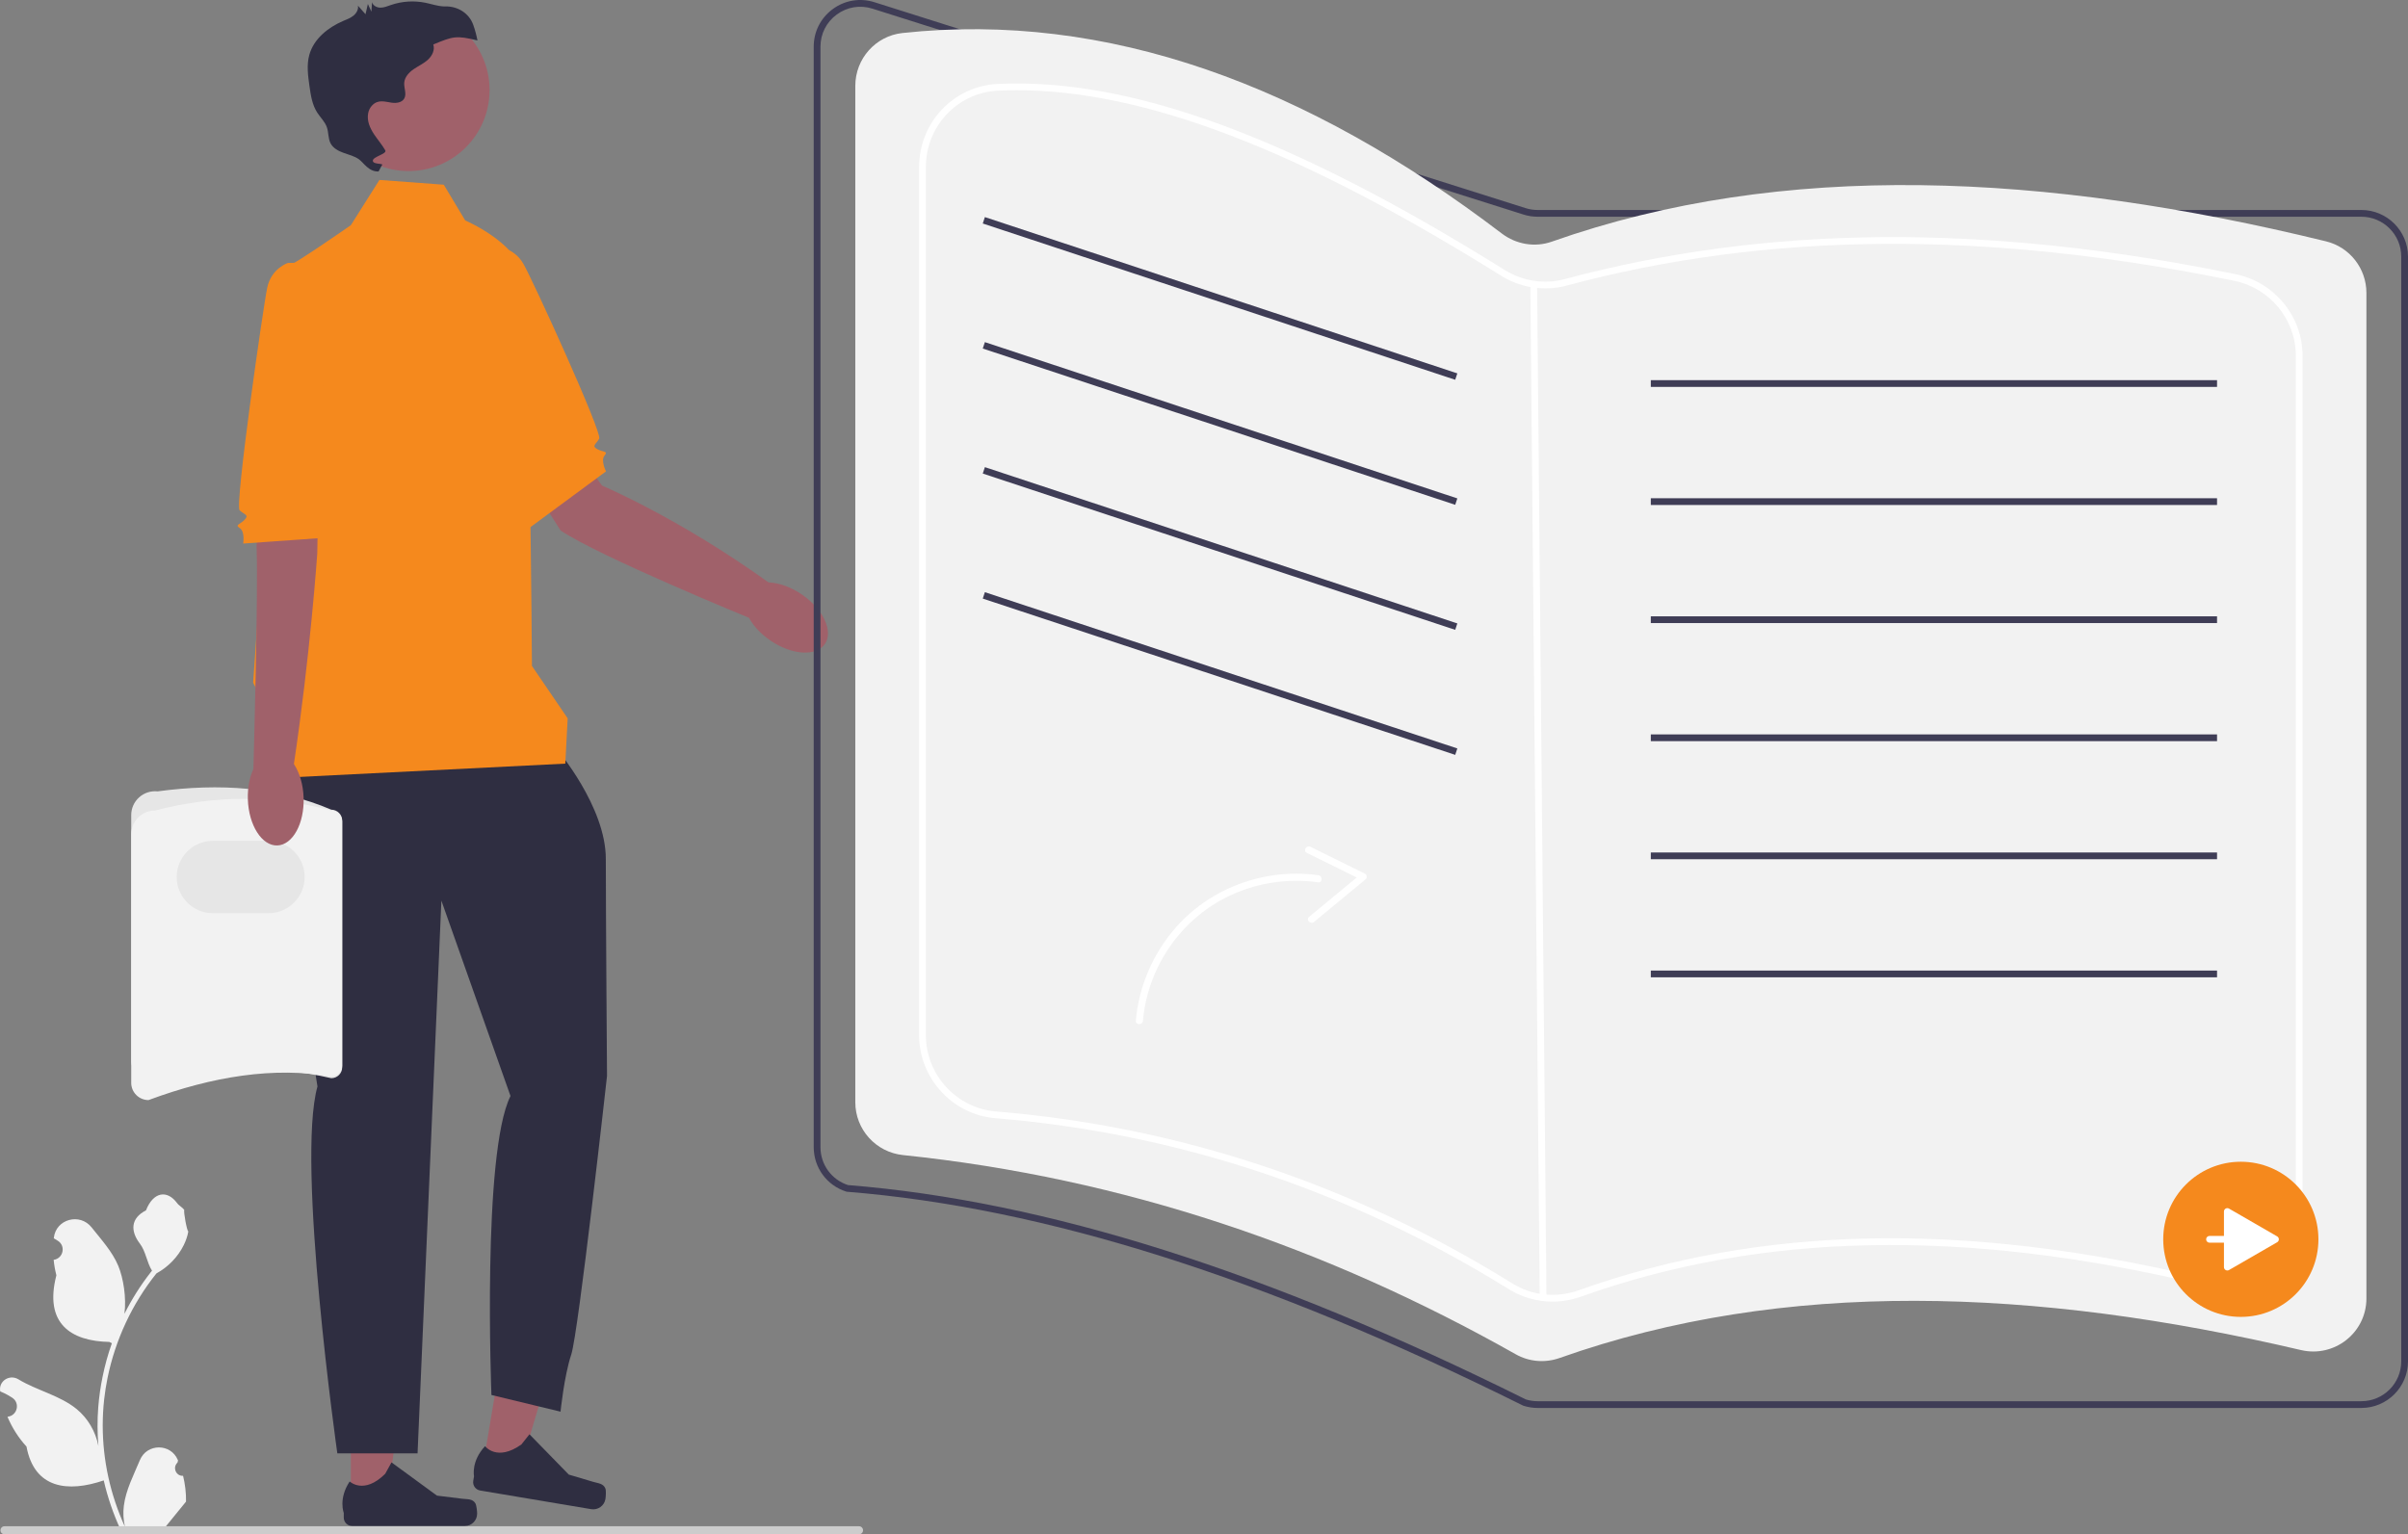 <svg xmlns="http://www.w3.org/2000/svg" width="713.742" height="454.878" viewBox="0 0 713.742 454.878" xmlns:xlink="http://www.w3.org/1999/xlink"><rect x="0" y="0" width="713.742" height="454.878" fill="#808080" stroke="none"/><path d="M151.455,107.121l26.994,36.849s23.015,9.678,49.913,29.109l-6.439,10.051s-44.397-18.18-55.759-25.861l-20.747-32.525,6.038-17.623Z" fill="#a0616a"/><ellipse cx="233.007" cy="183.071" rx="8.267" ry="13.924" transform="translate(-49.606 272.163) rotate(-55.653)" fill="#a0616a"/><path d="M138.261,75.664l8.834-2.506s5.142,.01,8.043,5.061c2.901,5.051,23.441,50.085,22.468,51.829-.974,1.745-2.333,2.13-.588,3.104,1.745,.974,3.342,.48,2.153,1.939s.454,4.664,.454,4.664l-22.66,16.719-18.703-80.809Z" fill="#f5891d"/><polygon points="103.988 445.968 114.765 445.967 119.892 404.397 103.986 404.398 103.988 445.968" fill="#a0616a"/><path d="M140.912,445.724h0c.336,.565,.513,2.389,.513,3.046h0c0,2.02-1.638,3.658-3.658,3.658h-33.376c-1.378,0-2.495-1.117-2.495-2.495v-1.39s-1.651-4.176,1.748-9.324c0,0,4.225,4.031,10.538-2.282l1.862-3.373,13.476,9.855,7.469,.919c1.634,.201,3.083-.031,3.924,1.385Z" fill="#2f2e41"/><polygon points="142.995 435.466 153.623 437.25 165.566 397.104 149.88 394.47 142.995 435.466" fill="#a0616a"/><path d="M179.449,441.342h0c.237,.613,.11,2.441,.001,3.089h0c-.335,1.992-2.221,3.336-4.213,3.001l-32.915-5.53c-1.359-.228-2.276-1.515-2.047-2.874l.23-1.37s-.936-4.392,3.269-8.905c0,0,3.499,4.675,10.77-.505l2.395-3.017,11.657,11.952,7.214,2.144c1.578,.469,3.046,.48,3.64,2.015Z" fill="#2f2e41"/><path d="M165.087,222.162s14.48,16.952,14.48,32.492,.353,64.355,.353,64.355c0,0-8.476,76.207-10.595,82.564-2.119,6.357-3.179,16.952-3.179,16.952l-20.484-4.944s-2.825-71.693,5.651-88.645l-20.484-57.92-7.063,163.87h-23.779s-12.244-86.173-5.887-108.776c0,0-14.127-86.173-10.595-91.118,3.532-4.944,81.582-8.829,81.582-8.829Z" fill="#2f2e41"/><path d="M112.465,53.348l19.071,1.413,6.357,10.595s14.833,6.357,16.952,15.539c2.119,9.182,2.825,116.546,2.825,116.546l10.595,15.539-.706,13.42-84.76,4.238v-12.903l-7.77-15.35s8.476-122.903,10.595-123.609c2.119-.706,18.365-12.008,18.365-12.008l8.476-13.42Z" fill="#f5891d"/><circle cx="121.096" cy="26.704" r="24.015" fill="#a0616a"/><path d="M140.279,7.387c-1.222-3.466-4.612-5.568-8.286-5.486-.156,.003-.311,.002-.465-.004-1.85-.076-3.626-.708-5.44-1.078-3.381-.691-6.947-.46-10.21,.662-1.014,.349-2.03,.787-3.103,.788-1.073,0-2.241-.588-2.503-1.628-.062,.942-.124,1.884-.186,2.826-.349-.762-.698-1.525-1.047-2.287l-.699,3.04-2.24-2.541c.2,1.12-.453,2.249-1.337,2.965-.884,.716-1.976,1.112-3.022,1.558-4.517,1.925-8.758,5.334-10.06,10.069-.822,2.991-.392,6.166,.044,9.237,.385,2.715,.804,5.524,2.28,7.836,.946,1.482,2.31,2.729,2.886,4.39,.537,1.548,.334,3.321,1.098,4.771,.767,1.456,2.351,2.28,3.901,2.833,1.55,.553,3.198,.945,4.533,1.908,1.335,.963,2.884,3.737,5.793,3.588l.939-1.764c.966-.787-2.608-.163-2.645-1.408-.037-1.245,4.3-2.014,3.685-3.098-.943-1.661-2.218-3.107-3.28-4.695-1.242-1.857-2.219-4.026-1.791-6.292,.167-.882,.579-1.714,1.208-2.355,1.812-1.846,3.832-1.035,5.795-.771,1.353,.182,2.969-.028,3.672-1.199,.822-1.37-.094-3.112,.018-4.705,.119-1.688,1.398-3.073,2.79-4.035,1.392-.963,2.973-1.664,4.225-2.802,1.252-1.139,2.144-2.917,1.598-4.519,5.936-2.471,6.845-2.705,13.096-1.198-.298-1.563-.715-3.103-1.244-4.604Z" fill="#2f2e41"/><g><path d="M38.894,314.543v-72.895c0-1.999,.852-3.913,2.338-5.25,1.486-1.337,3.478-1.984,5.467-1.775,18.422-2.478,35.773-1.3,51.498,5.43,1.781,0,3.23,1.449,3.23,3.23v73.15c0,1.781-1.449,3.23-3.23,3.23-17.309-4.06-35.566-3.003-54.183,0-2.823,0-5.12-2.297-5.12-5.12Z" fill="#e6e6e6"/><path d="M38.894,321.032v-73.666c0-3.895,3.169-7.064,7.064-7.064,17.616-4.609,35.029-4.617,52.238,0,1.781,0,3.23,1.449,3.23,3.23v72.401c0,1.778-1.445,3.226-3.222,3.23-16.968-2.952-35.145-.077-54.191,6.988-2.823,0-5.12-2.297-5.12-5.12Z" fill="#f2f2f2"/><path d="M79.572,270.745h-16.473c-5.916,0-10.729-4.812-10.729-10.729s4.813-10.729,10.729-10.729h16.473c5.917,0,10.729,4.813,10.729,10.729s-4.813,10.729-10.729,10.729Z" fill="#e6e6e6"/></g><path d="M94.67,126.057l-.63,38.032s-2.012,29.64-7.01,62.996l-11.912,.76s1.466-52.081,.932-65.785l.842-30.438,17.778-5.565Z" fill="#a0616a"/><ellipse cx="81.726" cy="236.743" rx="8.267" ry="13.924" transform="translate(-7.995 2.913) rotate(-1.947)" fill="#a0616a"/><path d="M94.485,77.637l-9.176,.334s-4.89,1.592-6.096,7.29c-1.206,5.698-9.66,64.671-8.197,66.031,1.463,1.36,2.875,1.309,1.515,2.772-1.36,1.463-3.032,1.485-1.452,2.507,1.58,1.022,1.003,4.577,1.003,4.577l25.38-1.798-2.976-81.714Z" fill="#f5891d"/><path d="M699.916,417.428h-244.152c-1.417,0-2.819-.217-4.169-.644l-.144-.058c-76.45-37.994-141.996-58.73-200.383-63.396l-.222-.044c-5.776-1.827-9.656-7.125-9.656-13.183V13.838c0-4.455,2.062-8.521,5.655-11.153,3.594-2.633,8.091-3.372,12.341-2.029l193.012,61.05c1.156,.366,2.356,.551,3.566,.551h244.152c7.624,0,13.826,6.203,13.826,13.826V403.602c0,7.624-6.202,13.826-13.826,13.826Zm-247.646-2.527c1.133,.35,2.308,.527,3.494,.527h244.152c6.521,0,11.826-5.305,11.826-11.826V76.083c0-6.521-5.305-11.826-11.826-11.826h-244.152c-1.416,0-2.818-.216-4.169-.644L258.582,2.563c-3.634-1.15-7.481-.517-10.555,1.735-3.074,2.252-4.837,5.729-4.837,9.54V340.105c0,5.145,3.271,9.647,8.154,11.242,58.599,4.703,124.326,25.492,200.926,63.554Z" fill="#3f3d56"/><path d="M462.284,402.612c66.57-23.557,140.836-20.853,219.732-2.349,9.904,2.323,19.4-5.135,19.4-15.308V86.842c0-7.239-4.935-13.569-11.968-15.289-83.229-20.353-160.969-24.097-229.479,.088-5.019,1.772-10.59,.812-14.825-2.412C387.413,25.282,328.329,3.248,267.48,9.79c-7.96,.856-13.964,7.64-13.964,15.646V326.801c0,8.069,6.105,14.816,14.131,15.651,65.494,6.812,125.676,27.456,181.645,59.07,3.963,2.238,8.701,2.609,12.992,1.091Z" fill="#f2f2f2"/><path d="M460.146,385.895c-4.534,0-8.999-1.246-12.934-3.689-47.004-29.192-98.215-46.246-152.208-50.688-12.658-1.042-22.574-11.839-22.574-24.581V49.522c0-13.212,10.246-24.038,23.327-24.646,39.311-1.833,87.042,15.698,150.205,55.15,5.343,3.336,11.84,4.327,17.826,2.722,60.028-16.113,125.098-16.584,198.932-1.439,11.462,2.352,19.782,12.525,19.782,24.192v251.261c0,7.582-3.41,14.625-9.356,19.321-5.99,4.731-13.698,6.428-21.147,4.654-69.846-16.624-129.822-15.423-183.359,3.675h0c-2.78,.992-5.651,1.482-8.493,1.482ZM301.369,26.748c-1.861,0-3.696,.042-5.519,.127-12.011,.558-21.419,10.506-21.419,22.647V306.937c0,11.709,9.109,21.631,20.738,22.587,54.312,4.469,105.822,21.621,153.099,50.982,5.882,3.654,13.063,4.391,19.7,2.023l.336,.941-.336-.941c53.911-19.232,114.26-20.455,184.494-3.737,6.851,1.63,13.938,.072,19.445-4.278,5.463-4.315,8.596-10.785,8.596-17.752V105.501c0-10.721-7.647-20.071-18.185-22.233-73.521-15.082-138.291-14.62-198.011,1.412-6.522,1.749-13.593,.672-19.404-2.957-59.858-37.388-105.696-54.976-143.534-54.976Z" fill="#fff"/><rect x="454.996" y="84.245" width="2" height="301.19" transform="translate(-2.15 4.223) rotate(-.529)" fill="#fff"/><rect x="360.63" y="14.733" width="2" height="147.5" transform="translate(164.026 404.011) rotate(-71.692)" fill="#3f3d56"/><rect x="360.63" y="51.801" width="2" height="147.5" transform="translate(128.835 429.435) rotate(-71.692)" fill="#3f3d56"/><rect x="360.63" y="88.869" width="2" height="147.5" transform="translate(93.644 454.858) rotate(-71.692)" fill="#3f3d56"/><rect x="360.63" y="125.936" width="2" height="147.5" transform="translate(58.453 480.282) rotate(-71.692)" fill="#3f3d56"/><rect x="489.307" y="112.71" width="167.833" height="2" fill="#3f3d56"/><rect x="489.307" y="147.718" width="167.833" height="2" fill="#3f3d56"/><rect x="489.307" y="182.726" width="167.833" height="2" fill="#3f3d56"/><rect x="489.307" y="217.735" width="167.833" height="2" fill="#3f3d56"/><rect x="489.307" y="252.743" width="167.833" height="2" fill="#3f3d56"/><rect x="489.307" y="287.751" width="167.833" height="2" fill="#3f3d56"/><path d="M54.259,437.545c-2.066,.129-3.208-2.437-1.645-3.933l.155-.618c-.02-.05-.041-.099-.062-.148-2.089-4.982-9.17-4.947-11.241,.042-1.839,4.428-4.179,8.864-4.756,13.546-.258,2.067-.142,4.172,.316,6.2-4.308-9.411-6.575-19.687-6.575-30.021,0-2.597,.142-5.193,.433-7.783,.239-2.119,.568-4.224,.995-6.31,2.306-11.277,7.299-22.018,14.5-30.99,3.462-1.892,6.349-4.851,8.093-8.397,.626-1.279,1.117-2.655,1.35-4.056-.394,.052-1.486-5.949-1.188-6.317-.549-.833-1.532-1.247-2.131-2.06-2.982-4.043-7.091-3.337-9.236,2.157-4.582,2.313-4.627,6.148-1.815,9.837,1.789,2.347,2.035,5.522,3.604,8.035-.162,.207-.329,.407-.491,.614-2.961,3.798-5.522,7.88-7.681,12.169,.61-4.766-.291-10.508-1.826-14.21-1.748-4.217-5.025-7.769-7.91-11.415-3.466-4.379-10.573-2.468-11.184,3.083-.006,.054-.012,.107-.017,.161,.429,.242,.848,.499,1.259,.77,2.339,1.547,1.531,5.174-1.241,5.602l-.063,.01c.155,1.544,.42,3.074,.807,4.579-3.702,14.316,4.29,19.53,15.701,19.764,.252,.129,.497,.258,.749,.381-1.156,3.255-2.08,6.594-2.764,9.979-.614,2.99-1.04,6.013-1.279,9.049-.297,3.83-.271,7.68,.052,11.503l-.019-.136c-.82-4.211-3.107-8.145-6.427-10.87-4.946-4.063-11.933-5.559-17.268-8.824-2.568-1.572-5.859,.459-5.411,3.437l.022,.143c.794,.323,1.569,.698,2.319,1.117,.429,.242,.848,.499,1.259,.77,2.339,1.547,1.531,5.174-1.241,5.602l-.063,.01c-.045,.006-.084,.013-.129,.019,1.363,3.236,3.262,6.239,5.639,8.829,2.315,12.497,12.256,13.683,22.89,10.044h.006c1.163,5.064,2.861,10.011,5.044,14.726h18.02c.065-.2,.123-.407,.181-.607-1.666,.103-3.346,.006-4.986-.297,1.337-1.641,2.674-3.294,4.011-4.935,.032-.032,.058-.065,.084-.097,.678-.84,1.363-1.673,2.041-2.512l0-.001c.042-2.578-.267-5.147-.879-7.64l-.001-0Z" fill="#f2f2f2"/><path d="M255.81,453.688c0,.66-.53,1.19-1.19,1.19H1.33c-.66,0-1.19-.53-1.19-1.19,0-.66,.53-1.19,1.19-1.19H254.62c.66,0,1.19,.53,1.19,1.19Z" fill="#ccc"/><g><circle cx="664.19" cy="367.428" r="23" fill="#f5891d"/><path d="M674.961,366.562l-14.271-8.24c-.667-.385-1.5,.096-1.5,.866v7.24h-4.281c-.552,0-1,.448-1,1,0,.552,.448,1,1,1h4.281v7.24c0,.77,.833,1.251,1.5,.866l14.271-8.24c.667-.385,.667-1.347,0-1.732Z" fill="#fff"/></g><g><path d="M336.668,302.595c.896-10.25,5.151-20.041,11.962-27.747,6.634-7.506,15.703-12.655,25.482-14.753,5.459-1.171,11.114-1.399,16.642-.611,1.323,.189,1.288,2.29-.049,2.099-9.409-1.342-19.134,.298-27.588,4.642-8.666,4.453-15.602,11.696-19.886,20.43-2.45,4.995-3.979,10.446-4.463,15.988-.117,1.341-2.217,1.3-2.099-.049h0Z" fill="#fff"/><path d="M388.426,251.057l16.162,7.974c.588,.29,.684,1.247,.185,1.66l-15.3,12.648c-1.036,.856-2.493-.656-1.449-1.519l15.3-12.648,.185,1.66-16.162-7.974c-1.214-.599-.124-2.396,1.08-1.802h0Z" fill="#fff"/></g></svg>
